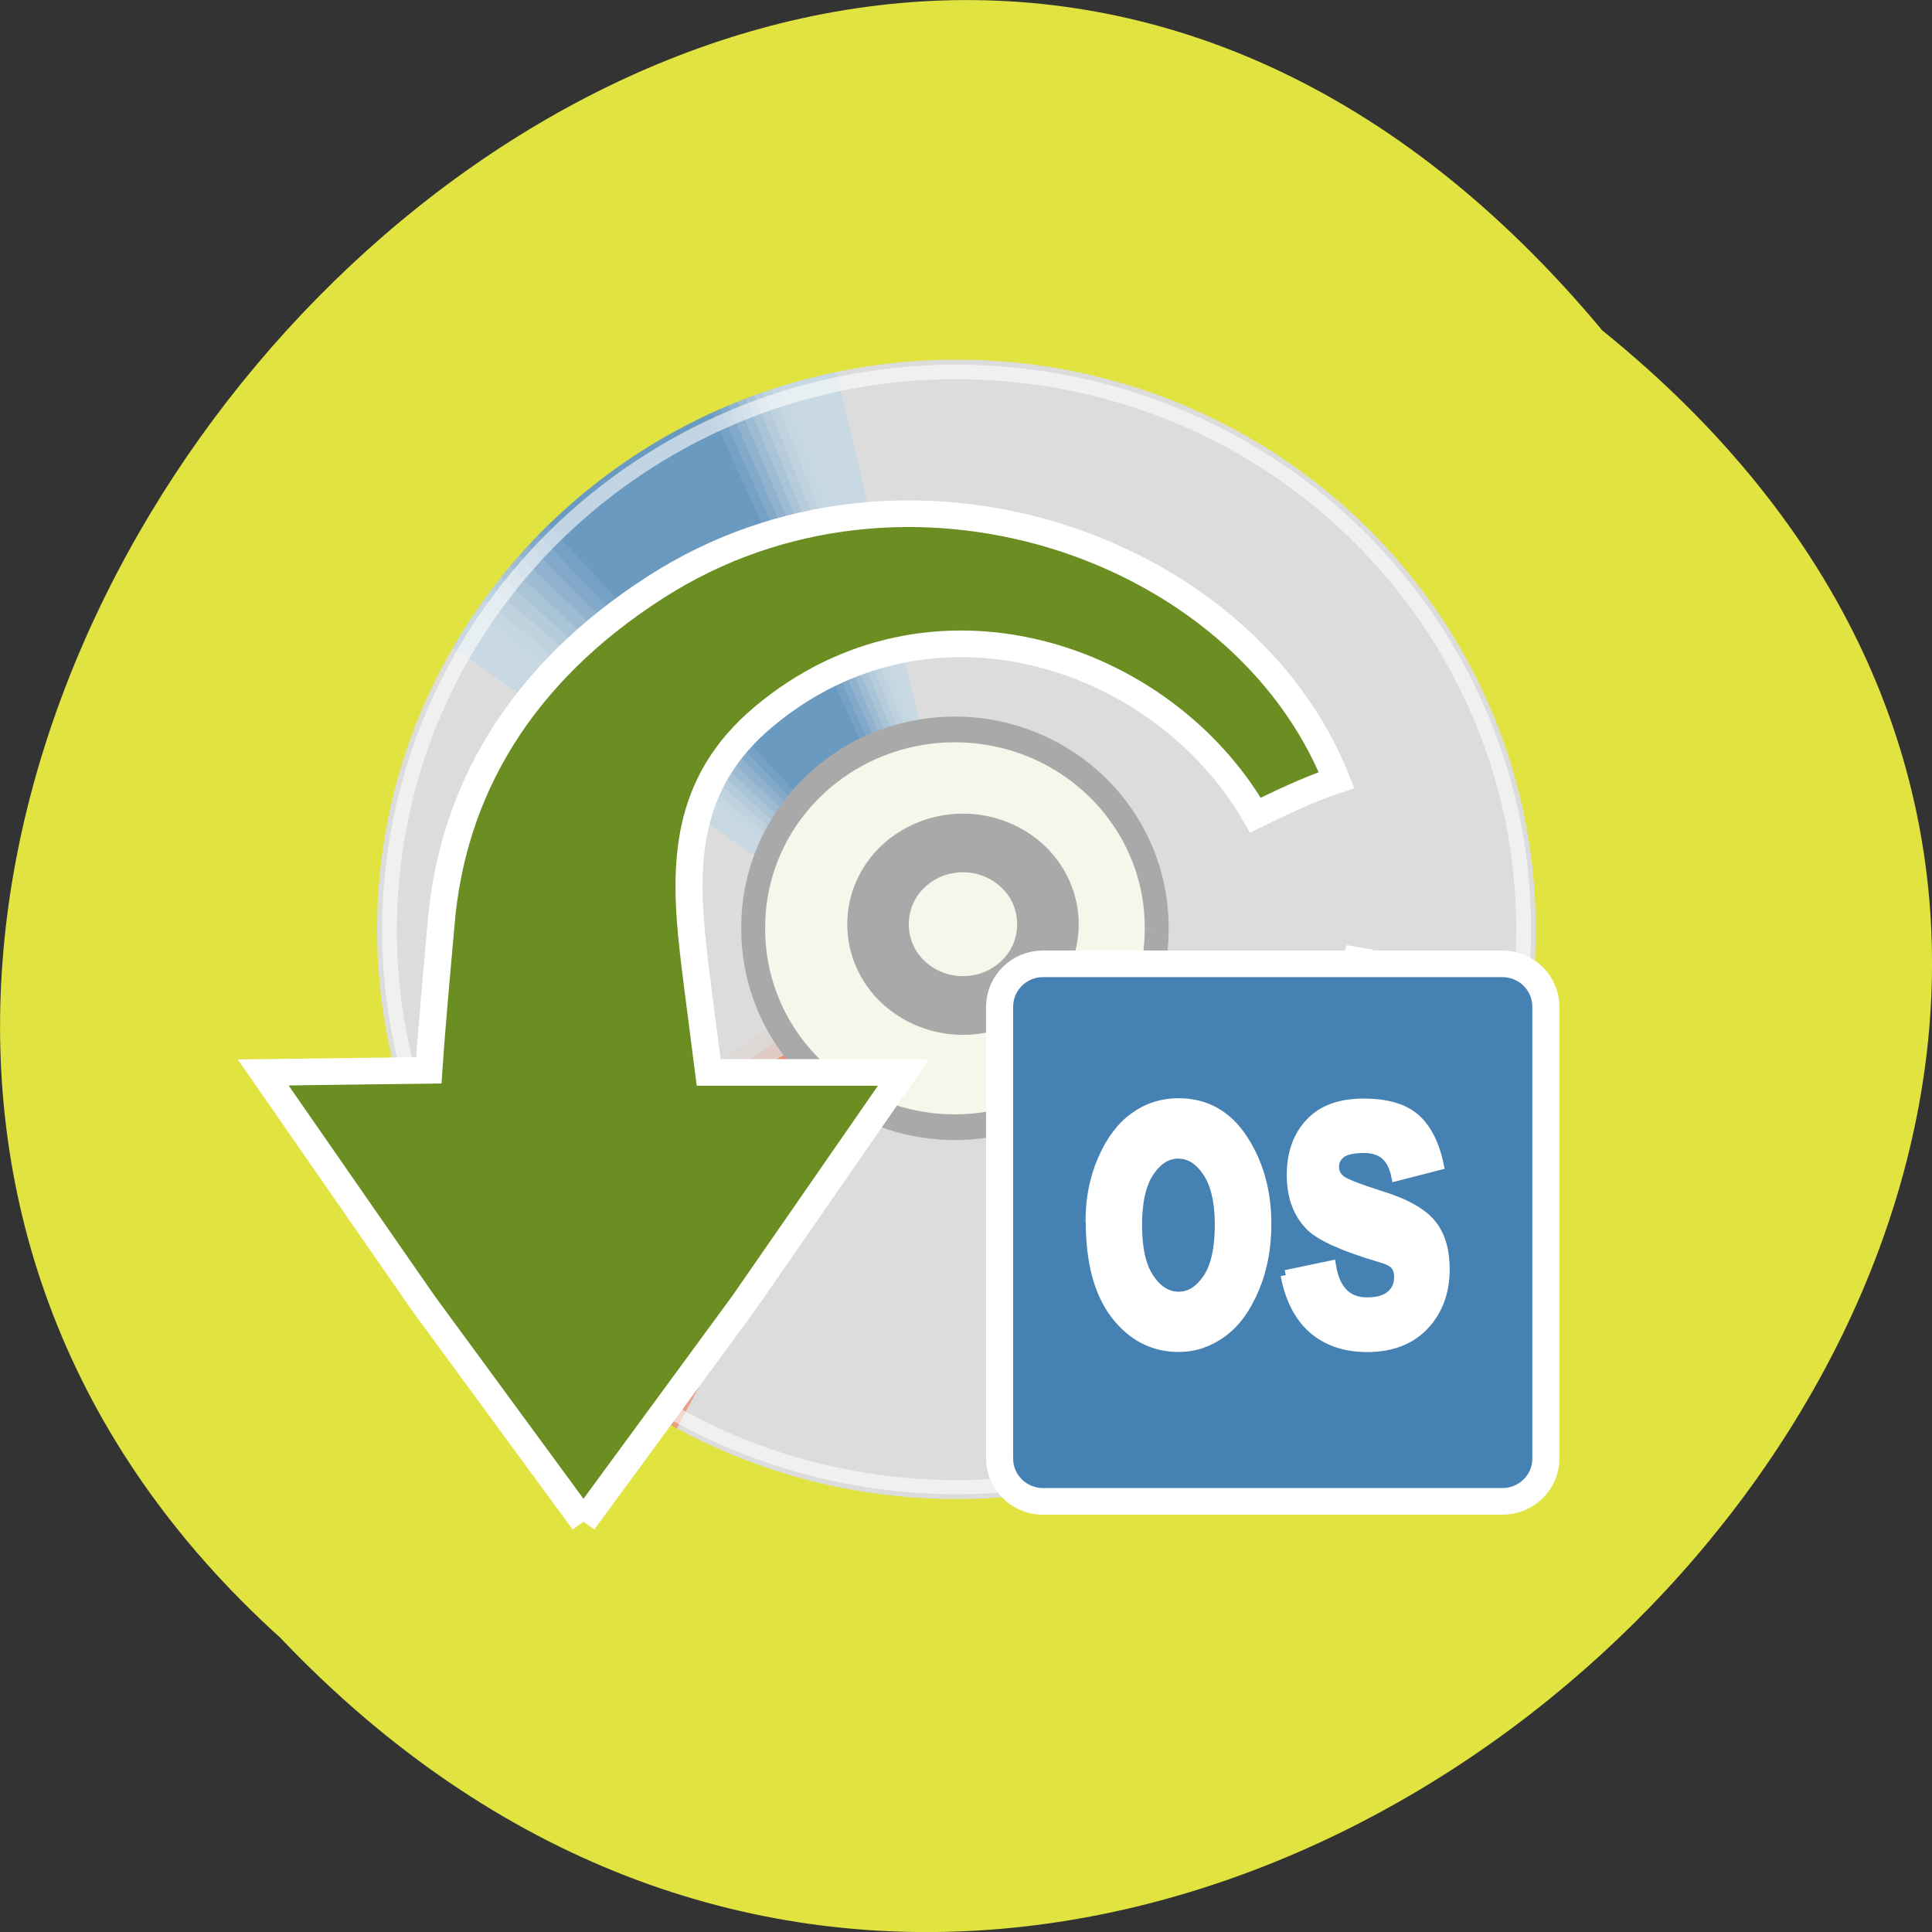 <svg xmlns="http://www.w3.org/2000/svg" viewBox="0 0 32 32"><rect x="0" y="0" width="32" height="32" fill="#333333" stroke="none"/><path d="m 26.539 5.473 c 16.238 13.11 -7.531 36.766 -21.898 21.652 c -14.402 -13.01 8.07 -38.25 21.898 -21.652" fill="#e0e340"/><g fill-rule="evenodd"><path d="m 15.844 5.957 c 5.297 0 9.594 4.227 9.594 9.438 c 0 5.207 -4.297 9.434 -9.594 9.434 c -5.301 0 -9.598 -4.227 -9.598 -9.434 c 0 -5.211 4.297 -9.438 9.598 -9.438 m 0 6.277 c 1.773 0 3.211 1.414 3.211 3.16 c 0 1.742 -1.438 3.156 -3.211 3.156 c -1.773 0 -3.215 -1.414 -3.215 -3.156 c 0 -1.746 1.441 -3.16 3.215 -3.16" fill="#dcdcdc"/><g fill="#ff4500"><path d="m 14.16 18.08 l -2.949 5.582 c -1.449 -0.816 -2.676 -2 -3.527 -3.445 l 5.668 -2.926 c 0.223 0.309 0.496 0.578 0.809 0.789" fill-opacity="0.404"/><path d="m 14.05 18 l -3.363 5.348 c -0.973 -0.637 -1.832 -1.445 -2.52 -2.391 l 5.324 -3.48 c 0.164 0.195 0.352 0.371 0.559 0.523" fill-opacity="0.463"/></g><path d="m 12.797 14.383 l -5.297 -3.656 c 1.336 -2.305 3.633 -4 6.352 -4.566 l 1.453 6.117 c -1.176 0.195 -2.133 1.02 -2.508 2.105" fill="#86cefa" fill-opacity="0.22"/><g fill="#4581b3"><path d="m 12.898 14.13 l -5.01 -4.02 c 1.195 -1.734 2.961 -3.059 5.04 -3.707 l 2.266 5.895 c -1.031 0.211 -1.883 0.906 -2.293 1.832" fill-opacity="0.024"/><path d="m 12.945 14.03 l -4.922 -4.102 c 1.16 -1.605 2.82 -2.84 4.758 -3.477 l 2.309 5.871 c -0.945 0.227 -1.73 0.863 -2.145 1.707" fill-opacity="0.047"/><path d="m 13 13.926 l -4.84 -4.188 c 1.125 -1.473 2.676 -2.613 4.477 -3.242 l 2.348 5.852 c -0.859 0.234 -1.578 0.813 -1.988 1.574" fill-opacity="0.075"/><path d="m 13.05 13.82 l -4.754 -4.266 c 1.082 -1.348 2.527 -2.398 4.191 -3.01 l 2.395 5.828 c -0.781 0.238 -1.434 0.762 -1.832 1.445" fill-opacity="0.098"/><path d="m 13.11 13.727 l -4.664 -4.348 c 1.031 -1.227 2.371 -2.191 3.902 -2.777 l 2.434 5.809 c -0.699 0.238 -1.285 0.707 -1.672 1.316" fill-opacity="0.122"/><path d="m 13.176 13.629 l -4.574 -4.426 c 0.977 -1.105 2.211 -1.984 3.609 -2.547 l 2.473 5.789 c -0.613 0.234 -1.141 0.652 -1.504 1.184" fill-opacity="0.145"/><path d="m 13.246 13.535 l -4.488 -4.508 c 0.918 -0.984 2.043 -1.777 3.309 -2.312 l 2.52 5.77 c -0.539 0.227 -1 0.594 -1.344 1.051" fill-opacity="0.173"/><path d="m 13.313 13.445 l -4.395 -4.586 c 0.852 -0.871 1.871 -1.582 3.01 -2.082 l 2.563 5.75 c -0.461 0.211 -0.863 0.527 -1.176 0.918" fill-opacity="0.196"/><path d="m 13.387 13.359 l -4.301 -4.664 c 0.781 -0.762 1.691 -1.391 2.699 -1.855 l 2.602 5.734 c -0.387 0.195 -0.727 0.461 -1 0.785" fill-opacity="0.22"/></g><g fill="#ff4500"><path d="m 14.695 18.344 l -4.281 4.832 c -1.105 -0.75 -2.047 -1.723 -2.754 -2.852 l 5.34 -3.461 c 0.359 0.672 0.961 1.203 1.695 1.48" fill-opacity="0.035"/><path d="m 14.566 18.289 l -4.383 4.723 c -0.926 -0.668 -1.73 -1.496 -2.363 -2.441 l 5.305 -3.496 c 0.344 0.535 0.844 0.961 1.441 1.215" fill-opacity="0.075"/><path d="m 14.438 18.238 l -4.48 4.609 c -0.754 -0.578 -1.422 -1.266 -1.973 -2.035 l 5.277 -3.535 c 0.309 0.406 0.711 0.738 1.176 0.961" fill-opacity="0.11"/><path d="m 14.316 18.17 l -4.582 4.496 c -0.59 -0.477 -1.117 -1.02 -1.574 -1.621 l 5.258 -3.582 c 0.254 0.285 0.559 0.527 0.898 0.707" fill-opacity="0.145"/><path d="m 14.199 18.11 l -4.688 4.375 c -0.422 -0.367 -0.816 -0.77 -1.168 -1.203 l 5.246 -3.637 c 0.184 0.176 0.387 0.332 0.609 0.465" fill-opacity="0.184"/><path d="m 14.09 18.04 l -4.785 4.254 c -0.27 -0.246 -0.527 -0.508 -0.766 -0.785 l 5.242 -3.695 c 0.098 0.082 0.203 0.156 0.309 0.227" fill-opacity="0.22"/></g><path d="m 155.57 127.59 c 0.059 8.276 -4.779 15.948 -12.626 20.1 c -7.847 4.152 -17.553 4.152 -25.4 0 c -7.847 -4.152 -12.656 -11.823 -12.597 -20.1 c -0.059 -8.249 4.75 -15.92 12.597 -20.07 c 7.847 -4.152 17.553 -4.152 25.4 0 c 7.847 4.152 12.685 11.823 12.626 20.07" transform="matrix(0.132 0 0 0.142 -1.377 -2.744)" fill="#f6f6eb" stroke="#a9a9a9" stroke-width="3"/></g><path d="m 26.23 20.909 c 1.021 0 1.954 0.407 2.626 1.053 c 0.663 0.646 1.073 1.54 1.073 2.522 c 0 0.982 -0.41 1.876 -1.073 2.522 c -0.672 0.646 -1.605 1.053 -2.626 1.053 c -1.021 0 -1.954 -0.407 -2.626 -1.053 c -0.663 -0.646 -1.073 -1.54 -1.073 -2.522 c 0 -0.982 0.41 -1.876 1.073 -2.522 c 0.672 -0.646 1.605 -1.053 2.626 -1.053 m 1.823 1.778 c -0.471 -0.451 -1.108 -0.734 -1.823 -0.734 c -0.715 0 -1.361 0.283 -1.823 0.734 c -0.471 0.451 -0.759 1.088 -0.759 1.796 c 0 0.708 0.288 1.345 0.759 1.796 c 0.462 0.451 1.108 0.734 1.823 0.734 c 0.707 0 1.361 -0.283 1.823 -0.734 c 0.471 -0.451 0.759 -1.088 0.759 -1.796 c 0 -0.708 -0.288 -1.345 -0.759 -1.796" transform="matrix(0.448 0 0 0.441 4.199 4.511)" fill="#e0e340" stroke="#a9a9a9" stroke-width="1.159"/><g fill-rule="evenodd"><path d="m 6.395 14.301 c 0.613 -5.133 5.344 -8.801 10.563 -8.195 c 5.215 0.602 8.949 5.254 8.336 10.387 c -0.617 5.129 -5.348 8.797 -10.566 8.191 c -5.215 -0.602 -8.949 -5.254 -8.332 -10.383 m 0.242 0.027 c 0.598 -5 5.207 -8.574 10.293 -7.984 c 5.082 0.59 8.719 5.121 8.117 10.121 c -0.602 5 -5.207 8.574 -10.293 7.988 c -5.082 -0.59 -8.719 -5.121 -8.117 -10.121" fill="#fff" fill-opacity="0.58"/><g stroke="#fff" transform="matrix(0.448 0 0 0.441 4.199 4.511)"><path d="m 12.195 46.922 l 5.923 -8.202 l 5.914 -8.671 h -7.205 c -0.27 -2.141 -0.541 -4.256 -0.567 -4.557 c -0.366 -3.283 -0.314 -6.309 2.582 -8.786 c 6.202 -5.3 14.794 -2.336 18.2 3.681 c 0.803 -0.398 1.989 -0.982 3 -1.318 c -3.472 -8.857 -15.998 -13.228 -25.16 -7.255 c -5.03 3.274 -7.563 7.689 -7.955 12.741 c -0.079 0.956 -0.305 3.345 -0.445 5.415 l -6.124 0.08 l 5.923 8.671 l 5.923 8.202 m 26.963 -15.962 c 0.663 -1.141 1.16 -2.424 1.474 -3.893 c 0.122 -0.566 0.201 -1.124 0.253 -1.672 c -0.462 1.752 -1.047 3.681 -1.727 5.565" fill="#6a8e22"/><path d="m 29.19 25.97 h 16.984 c 0.881 0 1.605 0.717 1.605 1.61 v 16.979 c 0 0.885 -0.724 1.601 -1.605 1.601 h -16.984 c -0.881 0 -1.605 -0.717 -1.605 -1.601 v -16.979 c 0 -0.894 0.724 -1.61 1.605 -1.61" fill="#4581b3"/></g></g><path d="m 30.95 35.659 c 0 -0.858 0.148 -1.637 0.454 -2.336 c 0.297 -0.708 0.689 -1.23 1.169 -1.584 c 0.48 -0.354 1.021 -0.531 1.623 -0.531 c 1.012 0 1.806 0.46 2.381 1.363 c 0.576 0.902 0.864 1.955 0.864 3.168 c 0 0.894 -0.148 1.708 -0.454 2.433 c -0.297 0.726 -0.689 1.274 -1.178 1.637 c -0.488 0.363 -1.021 0.549 -1.605 0.549 c -0.933 0 -1.71 -0.407 -2.329 -1.221 c -0.611 -0.814 -0.916 -1.973 -0.916 -3.477 m 1.701 0.124 c 0 0.885 0.148 1.557 0.454 2.01 c 0.297 0.451 0.663 0.681 1.09 0.681 c 0.427 0 0.776 -0.23 1.082 -0.681 c 0.297 -0.46 0.445 -1.133 0.445 -2.026 c 0 -0.867 -0.157 -1.531 -0.454 -1.982 c -0.305 -0.46 -0.663 -0.69 -1.09 -0.69 c -0.419 0 -0.776 0.23 -1.082 0.69 c -0.297 0.451 -0.445 1.124 -0.445 2 m 5.504 1.876 l 1.666 -0.354 c 0.148 0.92 0.593 1.38 1.343 1.38 c 0.393 0 0.689 -0.088 0.89 -0.265 c 0.201 -0.177 0.297 -0.407 0.297 -0.681 c 0 -0.195 -0.044 -0.345 -0.131 -0.451 c -0.087 -0.115 -0.27 -0.212 -0.541 -0.292 c -1.361 -0.407 -2.233 -0.805 -2.599 -1.177 c -0.462 -0.469 -0.698 -1.106 -0.698 -1.92 c 0 -0.814 0.227 -1.46 0.68 -1.947 c 0.454 -0.495 1.108 -0.734 1.971 -0.734 c 0.82 0 1.448 0.177 1.875 0.54 c 0.427 0.372 0.733 0.956 0.898 1.77 l -1.561 0.407 c -0.14 -0.708 -0.532 -1.053 -1.186 -1.053 c -0.401 0 -0.698 0.062 -0.872 0.195 c -0.174 0.142 -0.253 0.31 -0.253 0.522 c 0 0.195 0.079 0.354 0.236 0.487 c 0.157 0.133 0.646 0.327 1.474 0.593 c 0.933 0.292 1.561 0.655 1.893 1.079 c 0.331 0.416 0.488 0.982 0.488 1.681 c 0 0.849 -0.253 1.548 -0.759 2.097 c -0.506 0.549 -1.213 0.823 -2.102 0.823 c -0.811 0 -1.474 -0.23 -1.998 -0.69 c -0.506 -0.451 -0.846 -1.124 -1.012 -2.01" transform="matrix(0.448 0 0 0.441 4.199 4.511)" fill="#fff" stroke="#fff" stroke-width="0.38"/></svg>